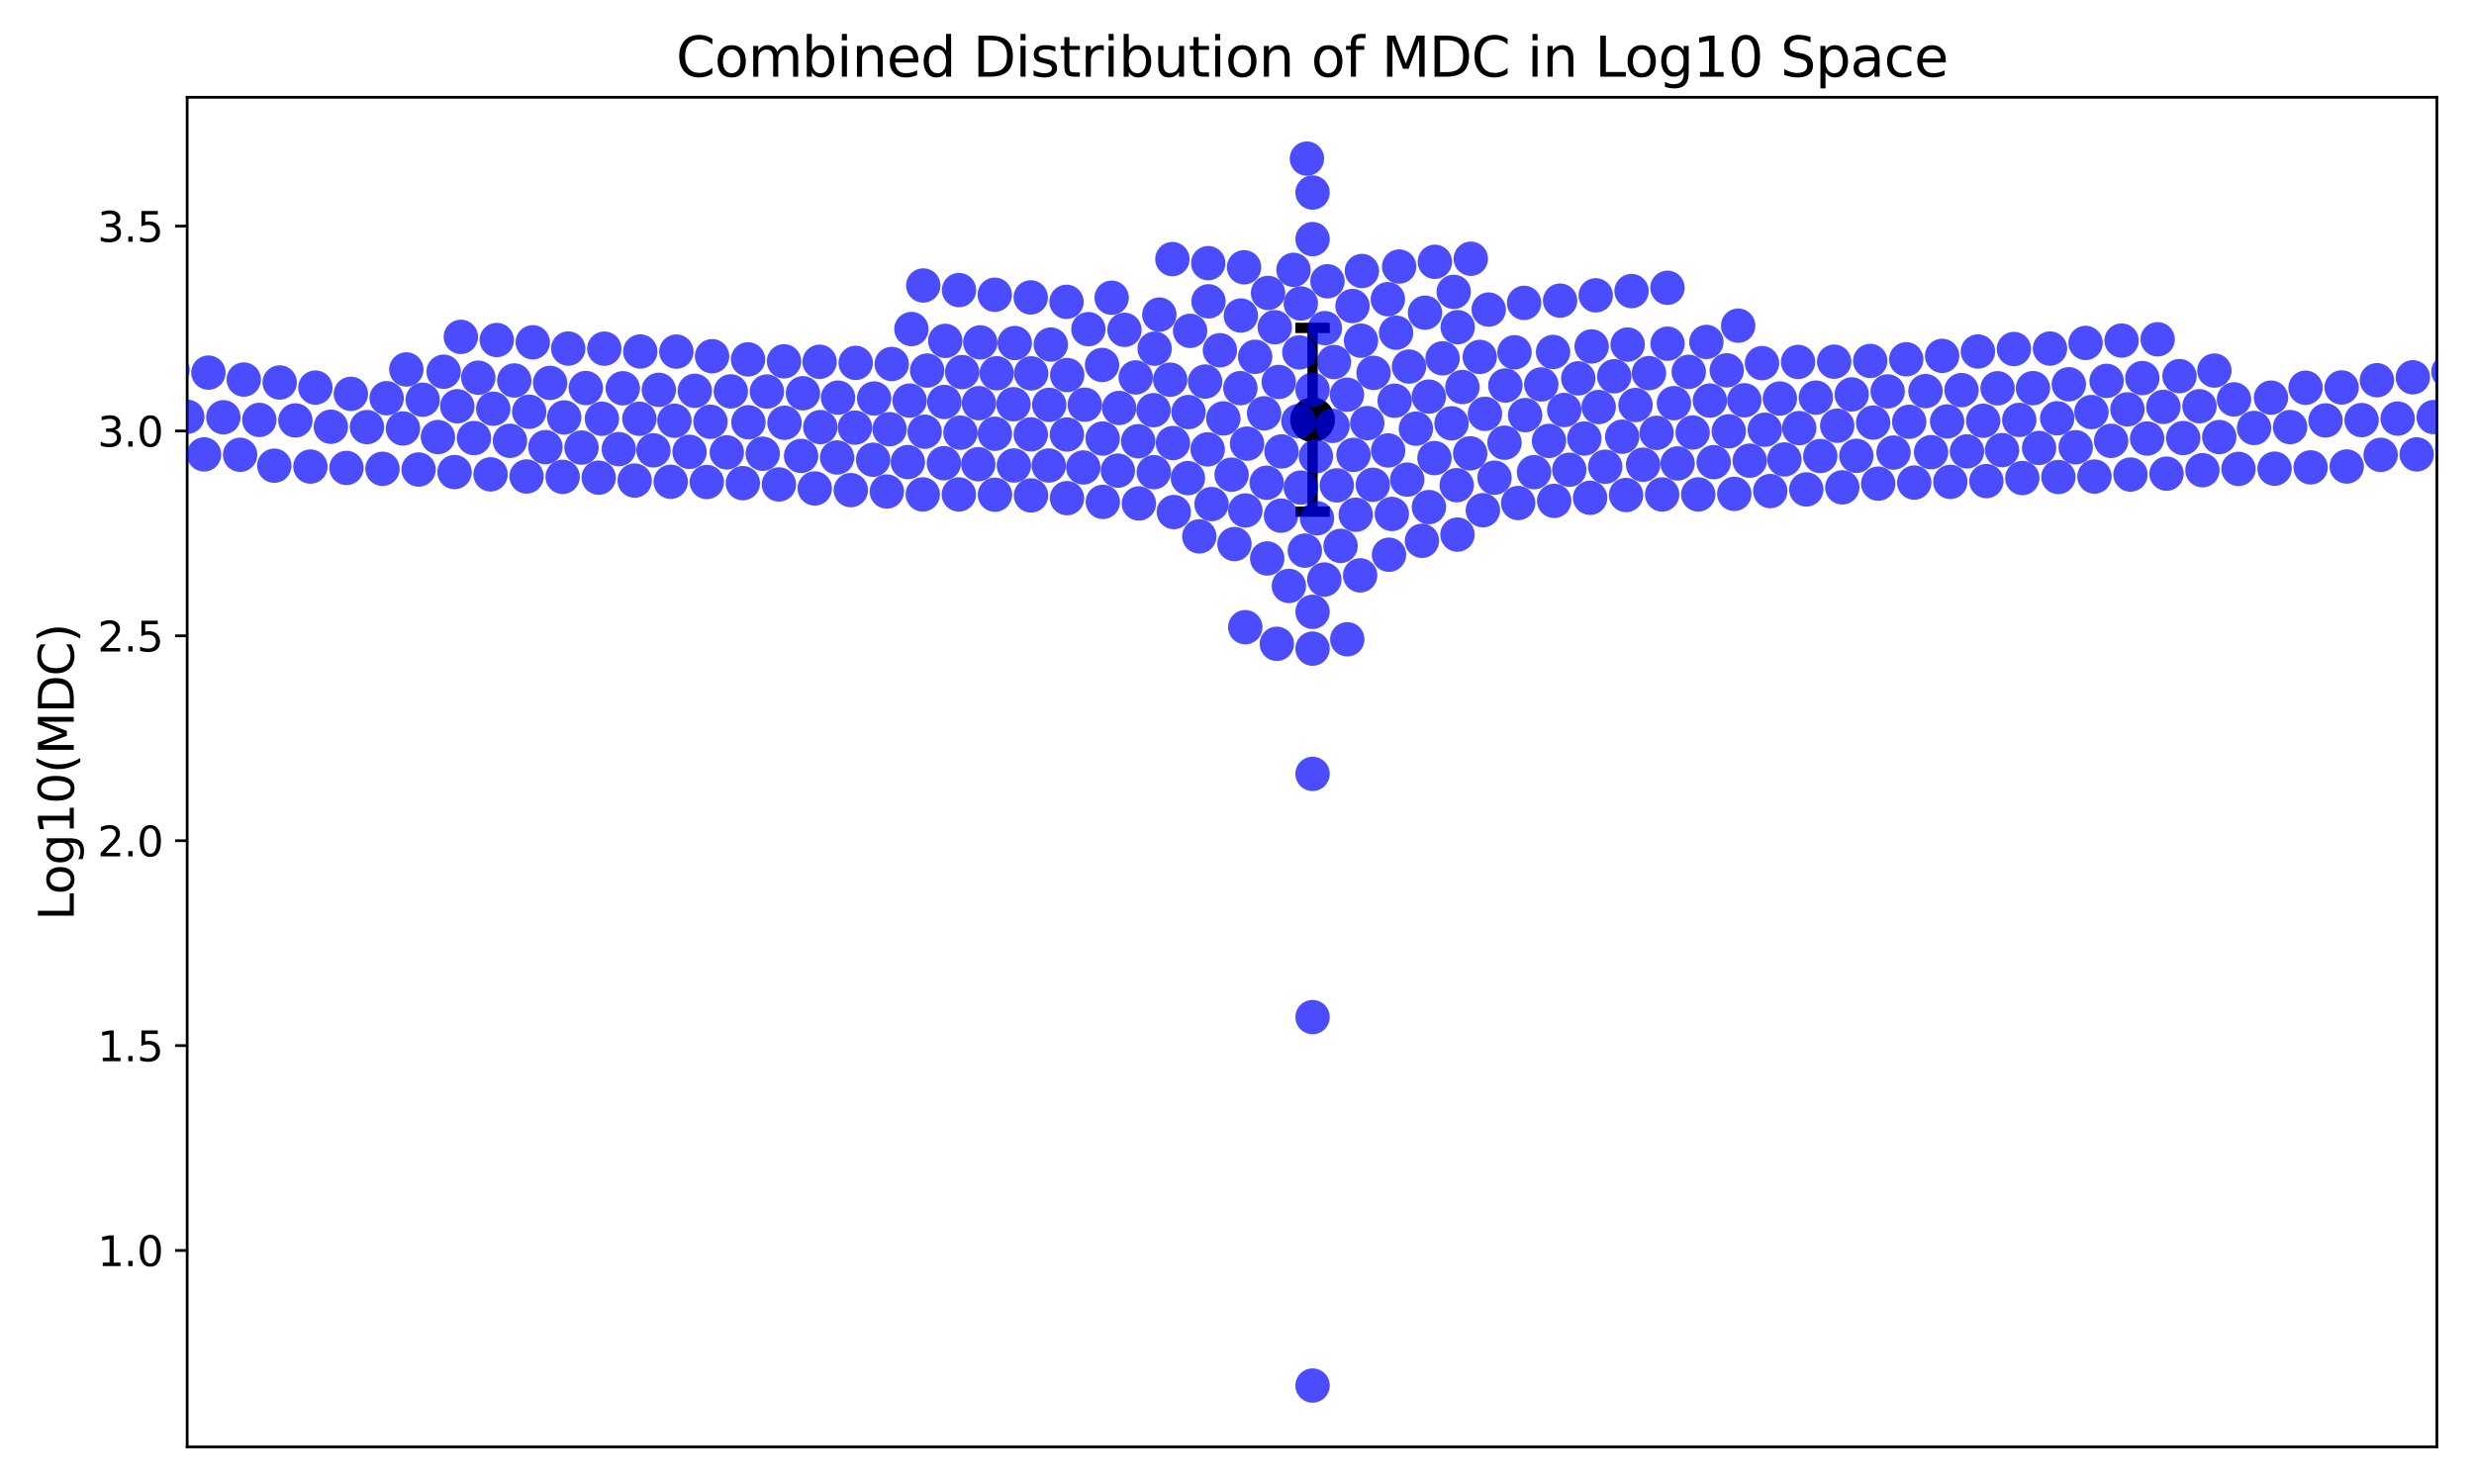<?xml version="1.0" encoding="utf-8" standalone="no"?>
<!DOCTYPE svg PUBLIC "-//W3C//DTD SVG 1.1//EN"
  "http://www.w3.org/Graphics/SVG/1.1/DTD/svg11.dtd">
<svg xmlns:xlink="http://www.w3.org/1999/xlink" width="720pt" height="432pt" viewBox="0 0 720 432" xmlns="http://www.w3.org/2000/svg" version="1.1">
 <defs>
  <style type="text/css">*{stroke-linejoin: round; stroke-linecap: butt}</style>
 </defs>
 <g id="figure_1">
  <g id="patch_1">
   <path d="M 0 432 
L 720 432 
L 720 0 
L 0 0 
z
" style="fill: #ffffff"/>
  </g>
  <g id="axes_1">
   <g id="patch_2">
    <path d="M 54.47 421.2 
L 709.2 421.2 
L 709.2 28.32 
L 54.47 28.32 
z
" style="fill: #ffffff"/>
   </g>
   <g id="matplotlib.axis_1"/>
   <g id="matplotlib.axis_2">
    <g id="ytick_1">
     <g id="line2d_1">
      <defs>
       <path id="mc03dcef860" d="M 0 0 
L -3.5 0 
" style="stroke: #000000; stroke-width: 0.8"/>
      </defs>
      <g>
       <use xlink:href="#mc03dcef860" x="54.47" y="364.01" style="stroke: #000000; stroke-width: 0.8"/>
      </g>
     </g>
     <g id="text_1">
      <!-- 1.0 -->
      <g transform="translate(28.386 368.569) scale(0.12 -0.12)">
       <defs>
        <path id="DejaVuSans-31" d="M 794 531 
L 1825 531 
L 1825 4091 
L 703 3866 
L 703 4441 
L 1819 4666 
L 2450 4666 
L 2450 531 
L 3481 531 
L 3481 0 
L 794 0 
L 794 531 
z
" transform="scale(0.016)"/>
        <path id="DejaVuSans-2e" d="M 684 794 
L 1344 794 
L 1344 0 
L 684 0 
L 684 794 
z
" transform="scale(0.016)"/>
        <path id="DejaVuSans-30" d="M 2034 4250 
Q 1547 4250 1301 3770 
Q 1056 3291 1056 2328 
Q 1056 1369 1301 889 
Q 1547 409 2034 409 
Q 2525 409 2770 889 
Q 3016 1369 3016 2328 
Q 3016 3291 2770 3770 
Q 2525 4250 2034 4250 
z
M 2034 4750 
Q 2819 4750 3233 4129 
Q 3647 3509 3647 2328 
Q 3647 1150 3233 529 
Q 2819 -91 2034 -91 
Q 1250 -91 836 529 
Q 422 1150 422 2328 
Q 422 3509 836 4129 
Q 1250 4750 2034 4750 
z
" transform="scale(0.016)"/>
       </defs>
       <use xlink:href="#DejaVuSans-31"/>
       <use xlink:href="#DejaVuSans-2e" x="63.623"/>
       <use xlink:href="#DejaVuSans-30" x="95.41"/>
      </g>
     </g>
    </g>
    <g id="ytick_2">
     <g id="line2d_2">
      <g>
       <use xlink:href="#mc03dcef860" x="54.47" y="304.371" style="stroke: #000000; stroke-width: 0.8"/>
      </g>
     </g>
     <g id="text_2">
      <!-- 1.5 -->
      <g transform="translate(28.386 308.93) scale(0.12 -0.12)">
       <defs>
        <path id="DejaVuSans-35" d="M 691 4666 
L 3169 4666 
L 3169 4134 
L 1269 4134 
L 1269 2991 
Q 1406 3038 1543 3061 
Q 1681 3084 1819 3084 
Q 2600 3084 3056 2656 
Q 3513 2228 3513 1497 
Q 3513 744 3044 326 
Q 2575 -91 1722 -91 
Q 1428 -91 1123 -41 
Q 819 9 494 109 
L 494 744 
Q 775 591 1075 516 
Q 1375 441 1709 441 
Q 2250 441 2565 725 
Q 2881 1009 2881 1497 
Q 2881 1984 2565 2268 
Q 2250 2553 1709 2553 
Q 1456 2553 1204 2497 
Q 953 2441 691 2322 
L 691 4666 
z
" transform="scale(0.016)"/>
       </defs>
       <use xlink:href="#DejaVuSans-31"/>
       <use xlink:href="#DejaVuSans-2e" x="63.623"/>
       <use xlink:href="#DejaVuSans-35" x="95.41"/>
      </g>
     </g>
    </g>
    <g id="ytick_3">
     <g id="line2d_3">
      <g>
       <use xlink:href="#mc03dcef860" x="54.47" y="244.732" style="stroke: #000000; stroke-width: 0.8"/>
      </g>
     </g>
     <g id="text_3">
      <!-- 2.0 -->
      <g transform="translate(28.386 249.291) scale(0.12 -0.12)">
       <defs>
        <path id="DejaVuSans-32" d="M 1228 531 
L 3431 531 
L 3431 0 
L 469 0 
L 469 531 
Q 828 903 1448 1529 
Q 2069 2156 2228 2338 
Q 2531 2678 2651 2914 
Q 2772 3150 2772 3378 
Q 2772 3750 2511 3984 
Q 2250 4219 1831 4219 
Q 1534 4219 1204 4116 
Q 875 4013 500 3803 
L 500 4441 
Q 881 4594 1212 4672 
Q 1544 4750 1819 4750 
Q 2544 4750 2975 4387 
Q 3406 4025 3406 3419 
Q 3406 3131 3298 2873 
Q 3191 2616 2906 2266 
Q 2828 2175 2409 1742 
Q 1991 1309 1228 531 
z
" transform="scale(0.016)"/>
       </defs>
       <use xlink:href="#DejaVuSans-32"/>
       <use xlink:href="#DejaVuSans-2e" x="63.623"/>
       <use xlink:href="#DejaVuSans-30" x="95.41"/>
      </g>
     </g>
    </g>
    <g id="ytick_4">
     <g id="line2d_4">
      <g>
       <use xlink:href="#mc03dcef860" x="54.47" y="185.094" style="stroke: #000000; stroke-width: 0.8"/>
      </g>
     </g>
     <g id="text_4">
      <!-- 2.5 -->
      <g transform="translate(28.386 189.653) scale(0.12 -0.12)">
       <use xlink:href="#DejaVuSans-32"/>
       <use xlink:href="#DejaVuSans-2e" x="63.623"/>
       <use xlink:href="#DejaVuSans-35" x="95.41"/>
      </g>
     </g>
    </g>
    <g id="ytick_5">
     <g id="line2d_5">
      <g>
       <use xlink:href="#mc03dcef860" x="54.47" y="125.455" style="stroke: #000000; stroke-width: 0.8"/>
      </g>
     </g>
     <g id="text_5">
      <!-- 3.0 -->
      <g transform="translate(28.386 130.014) scale(0.12 -0.12)">
       <defs>
        <path id="DejaVuSans-33" d="M 2597 2516 
Q 3050 2419 3304 2112 
Q 3559 1806 3559 1356 
Q 3559 666 3084 287 
Q 2609 -91 1734 -91 
Q 1441 -91 1130 -33 
Q 819 25 488 141 
L 488 750 
Q 750 597 1062 519 
Q 1375 441 1716 441 
Q 2309 441 2620 675 
Q 2931 909 2931 1356 
Q 2931 1769 2642 2001 
Q 2353 2234 1838 2234 
L 1294 2234 
L 1294 2753 
L 1863 2753 
Q 2328 2753 2575 2939 
Q 2822 3125 2822 3475 
Q 2822 3834 2567 4026 
Q 2313 4219 1838 4219 
Q 1578 4219 1281 4162 
Q 984 4106 628 3988 
L 628 4550 
Q 988 4650 1302 4700 
Q 1616 4750 1894 4750 
Q 2613 4750 3031 4423 
Q 3450 4097 3450 3541 
Q 3450 3153 3228 2886 
Q 3006 2619 2597 2516 
z
" transform="scale(0.016)"/>
       </defs>
       <use xlink:href="#DejaVuSans-33"/>
       <use xlink:href="#DejaVuSans-2e" x="63.623"/>
       <use xlink:href="#DejaVuSans-30" x="95.41"/>
      </g>
     </g>
    </g>
    <g id="ytick_6">
     <g id="line2d_6">
      <g>
       <use xlink:href="#mc03dcef860" x="54.47" y="65.816" style="stroke: #000000; stroke-width: 0.8"/>
      </g>
     </g>
     <g id="text_6">
      <!-- 3.5 -->
      <g transform="translate(28.386 70.375) scale(0.12 -0.12)">
       <use xlink:href="#DejaVuSans-33"/>
       <use xlink:href="#DejaVuSans-2e" x="63.623"/>
       <use xlink:href="#DejaVuSans-35" x="95.41"/>
      </g>
     </g>
    </g>
    <g id="text_7">
     <!-- Log10(MDC) -->
     <g transform="translate(21.475 267.952) rotate(-90) scale(0.14 -0.14)">
      <defs>
       <path id="DejaVuSans-4c" d="M 628 4666 
L 1259 4666 
L 1259 531 
L 3531 531 
L 3531 0 
L 628 0 
L 628 4666 
z
" transform="scale(0.016)"/>
       <path id="DejaVuSans-6f" d="M 1959 3097 
Q 1497 3097 1228 2736 
Q 959 2375 959 1747 
Q 959 1119 1226 758 
Q 1494 397 1959 397 
Q 2419 397 2687 759 
Q 2956 1122 2956 1747 
Q 2956 2369 2687 2733 
Q 2419 3097 1959 3097 
z
M 1959 3584 
Q 2709 3584 3137 3096 
Q 3566 2609 3566 1747 
Q 3566 888 3137 398 
Q 2709 -91 1959 -91 
Q 1206 -91 779 398 
Q 353 888 353 1747 
Q 353 2609 779 3096 
Q 1206 3584 1959 3584 
z
" transform="scale(0.016)"/>
       <path id="DejaVuSans-67" d="M 2906 1791 
Q 2906 2416 2648 2759 
Q 2391 3103 1925 3103 
Q 1463 3103 1205 2759 
Q 947 2416 947 1791 
Q 947 1169 1205 825 
Q 1463 481 1925 481 
Q 2391 481 2648 825 
Q 2906 1169 2906 1791 
z
M 3481 434 
Q 3481 -459 3084 -895 
Q 2688 -1331 1869 -1331 
Q 1566 -1331 1297 -1286 
Q 1028 -1241 775 -1147 
L 775 -588 
Q 1028 -725 1275 -790 
Q 1522 -856 1778 -856 
Q 2344 -856 2625 -561 
Q 2906 -266 2906 331 
L 2906 616 
Q 2728 306 2450 153 
Q 2172 0 1784 0 
Q 1141 0 747 490 
Q 353 981 353 1791 
Q 353 2603 747 3093 
Q 1141 3584 1784 3584 
Q 2172 3584 2450 3431 
Q 2728 3278 2906 2969 
L 2906 3500 
L 3481 3500 
L 3481 434 
z
" transform="scale(0.016)"/>
       <path id="DejaVuSans-28" d="M 1984 4856 
Q 1566 4138 1362 3434 
Q 1159 2731 1159 2009 
Q 1159 1288 1364 580 
Q 1569 -128 1984 -844 
L 1484 -844 
Q 1016 -109 783 600 
Q 550 1309 550 2009 
Q 550 2706 781 3412 
Q 1013 4119 1484 4856 
L 1984 4856 
z
" transform="scale(0.016)"/>
       <path id="DejaVuSans-4d" d="M 628 4666 
L 1569 4666 
L 2759 1491 
L 3956 4666 
L 4897 4666 
L 4897 0 
L 4281 0 
L 4281 4097 
L 3078 897 
L 2444 897 
L 1241 4097 
L 1241 0 
L 628 0 
L 628 4666 
z
" transform="scale(0.016)"/>
       <path id="DejaVuSans-44" d="M 1259 4147 
L 1259 519 
L 2022 519 
Q 2988 519 3436 956 
Q 3884 1394 3884 2338 
Q 3884 3275 3436 3711 
Q 2988 4147 2022 4147 
L 1259 4147 
z
M 628 4666 
L 1925 4666 
Q 3281 4666 3915 4102 
Q 4550 3538 4550 2338 
Q 4550 1131 3912 565 
Q 3275 0 1925 0 
L 628 0 
L 628 4666 
z
" transform="scale(0.016)"/>
       <path id="DejaVuSans-43" d="M 4122 4306 
L 4122 3641 
Q 3803 3938 3442 4084 
Q 3081 4231 2675 4231 
Q 1875 4231 1450 3742 
Q 1025 3253 1025 2328 
Q 1025 1406 1450 917 
Q 1875 428 2675 428 
Q 3081 428 3442 575 
Q 3803 722 4122 1019 
L 4122 359 
Q 3791 134 3420 21 
Q 3050 -91 2638 -91 
Q 1578 -91 968 557 
Q 359 1206 359 2328 
Q 359 3453 968 4101 
Q 1578 4750 2638 4750 
Q 3056 4750 3426 4639 
Q 3797 4528 4122 4306 
z
" transform="scale(0.016)"/>
       <path id="DejaVuSans-29" d="M 513 4856 
L 1013 4856 
Q 1481 4119 1714 3412 
Q 1947 2706 1947 2009 
Q 1947 1309 1714 600 
Q 1481 -109 1013 -844 
L 513 -844 
Q 928 -128 1133 580 
Q 1338 1288 1338 2009 
Q 1338 2731 1133 3434 
Q 928 4138 513 4856 
z
" transform="scale(0.016)"/>
      </defs>
      <use xlink:href="#DejaVuSans-4c"/>
      <use xlink:href="#DejaVuSans-6f" x="53.963"/>
      <use xlink:href="#DejaVuSans-67" x="115.145"/>
      <use xlink:href="#DejaVuSans-31" x="178.621"/>
      <use xlink:href="#DejaVuSans-30" x="242.244"/>
      <use xlink:href="#DejaVuSans-28" x="305.867"/>
      <use xlink:href="#DejaVuSans-4d" x="344.881"/>
      <use xlink:href="#DejaVuSans-44" x="431.16"/>
      <use xlink:href="#DejaVuSans-43" x="508.162"/>
      <use xlink:href="#DejaVuSans-29" x="577.986"/>
     </g>
    </g>
   </g>
   <g id="LineCollection_1">
    <path d="M 381.993 148.944 
L 381.993 95.453 
" clip-path="url(#p26bb5daef5)" style="fill: none; stroke: #000000; stroke-width: 3"/>
   </g>
   <g id="line2d_7">
    <defs>
     <path id="mc9b28487ee" d="M 5 0 
L -5 -0 
" style="stroke: #000000; stroke-width: 3"/>
    </defs>
    <g clip-path="url(#p26bb5daef5)">
     <use xlink:href="#mc9b28487ee" x="381.993" y="148.944" style="stroke: #000000; stroke-width: 3"/>
    </g>
   </g>
   <g id="line2d_8">
    <g clip-path="url(#p26bb5daef5)">
     <use xlink:href="#mc9b28487ee" x="381.993" y="95.453" style="stroke: #000000; stroke-width: 3"/>
    </g>
   </g>
   <g id="line2d_9">
    <defs>
     <path id="maa20074e06" d="M 0 6 
C 1.591 6 3.117 5.368 4.243 4.243 
C 5.368 3.117 6 1.591 6 0 
C 6 -1.591 5.368 -3.117 4.243 -4.243 
C 3.117 -5.368 1.591 -6 0 -6 
C -1.591 -6 -3.117 -5.368 -4.243 -4.243 
C -5.368 -3.117 -6 -1.591 -6 0 
C -6 1.591 -5.368 3.117 -4.243 4.243 
C -3.117 5.368 -1.591 6 0 6 
z
" style="stroke: #000000"/>
    </defs>
    <g clip-path="url(#p26bb5daef5)">
     <use xlink:href="#maa20074e06" x="381.993" y="122.198" style="stroke: #000000"/>
    </g>
   </g>
   <g id="patch_3">
    <path d="M 54.47 421.2 
L 54.47 28.32 
" style="fill: none; stroke: #000000; stroke-width: 0.8; stroke-linejoin: miter; stroke-linecap: square"/>
   </g>
   <g id="patch_4">
    <path d="M 709.2 421.2 
L 709.2 28.32 
" style="fill: none; stroke: #000000; stroke-width: 0.8; stroke-linejoin: miter; stroke-linecap: square"/>
   </g>
   <g id="patch_5">
    <path d="M 54.47 421.2 
L 709.2 421.2 
" style="fill: none; stroke: #000000; stroke-width: 0.8; stroke-linejoin: miter; stroke-linecap: square"/>
   </g>
   <g id="patch_6">
    <path d="M 54.47 28.32 
L 709.2 28.32 
" style="fill: none; stroke: #000000; stroke-width: 0.8; stroke-linejoin: miter; stroke-linecap: square"/>
   </g>
   <g id="PathCollection_1">
    <defs>
     <path id="m946f2d036d" d="M 0 5 
C 1.326 5 2.598 4.473 3.536 3.536 
C 4.473 2.598 5 1.326 5 0 
C 5 -1.326 4.473 -2.598 3.536 -3.536 
C 2.598 -4.473 1.326 -5 0 -5 
C -1.326 -5 -2.598 -4.473 -3.536 -3.536 
C -4.473 -2.598 -5 -1.326 -5 0 
C -5 1.326 -4.473 2.598 -3.536 3.536 
C -2.598 4.473 -1.326 5 0 5 
z
"/>
    </defs>
    <g clip-path="url(#p26bb5daef5)">
     <use xlink:href="#m946f2d036d" x="629.607" y="118.441" style="fill: #0000ff; fill-opacity: 0.7"/>
     <use xlink:href="#m946f2d036d" x="428.045" y="75.324" style="fill: #0000ff; fill-opacity: 0.7"/>
     <use xlink:href="#m946f2d036d" x="617.437" y="99.139" style="fill: #0000ff; fill-opacity: 0.7"/>
     <use xlink:href="#m946f2d036d" x="362.426" y="148.595" style="fill: #0000ff; fill-opacity: 0.7"/>
     <use xlink:href="#m946f2d036d" x="346.353" y="96.318" style="fill: #0000ff; fill-opacity: 0.7"/>
     <use xlink:href="#m946f2d036d" x="355.025" y="101.957" style="fill: #0000ff; fill-opacity: 0.7"/>
     <use xlink:href="#m946f2d036d" x="381.993" y="56.055" style="fill: #0000ff; fill-opacity: 0.7"/>
     <use xlink:href="#m946f2d036d" x="718.767" y="121.277" style="fill: #0000ff; fill-opacity: 0.7"/>
     <use xlink:href="#m946f2d036d" x="350.71" y="111.073" style="fill: #0000ff; fill-opacity: 0.7"/>
     <use xlink:href="#m946f2d036d" x="423.071" y="84.966" style="fill: #0000ff; fill-opacity: 0.7"/>
     <use xlink:href="#m946f2d036d" x="165.372" y="101.465" style="fill: #0000ff; fill-opacity: 0.7"/>
     <use xlink:href="#m946f2d036d" x="545.131" y="123.026" style="fill: #0000ff; fill-opacity: 0.7"/>
     <use xlink:href="#m946f2d036d" x="385.582" y="95.527" style="fill: #0000ff; fill-opacity: 0.7"/>
     <use xlink:href="#m946f2d036d" x="483.728" y="143.942" style="fill: #0000ff; fill-opacity: 0.7"/>
     <use xlink:href="#m946f2d036d" x="90.332" y="135.823" style="fill: #0000ff; fill-opacity: 0.7"/>
     <use xlink:href="#m946f2d036d" x="233.674" y="114.479" style="fill: #0000ff; fill-opacity: 0.7"/>
     <use xlink:href="#m946f2d036d" x="538.902" y="114.816" style="fill: #0000ff; fill-opacity: 0.7"/>
     <use xlink:href="#m946f2d036d" x="417.468" y="133.358" style="fill: #0000ff; fill-opacity: 0.7"/>
     <use xlink:href="#m946f2d036d" x="330.514" y="109.871" style="fill: #0000ff; fill-opacity: 0.7"/>
     <use xlink:href="#m946f2d036d" x="184.705" y="139.897" style="fill: #0000ff; fill-opacity: 0.7"/>
     <use xlink:href="#m946f2d036d" x="423.936" y="141.236" style="fill: #0000ff; fill-opacity: 0.7"/>
     <use xlink:href="#m946f2d036d" x="382.96" y="132.847" style="fill: #0000ff; fill-opacity: 0.7"/>
     <use xlink:href="#m946f2d036d" x="379.743" y="160.289" style="fill: #0000ff; fill-opacity: 0.7"/>
     <use xlink:href="#m946f2d036d" x="504.727" y="143.767" style="fill: #0000ff; fill-opacity: 0.7"/>
     <use xlink:href="#m946f2d036d" x="523.621" y="124.633" style="fill: #0000ff; fill-opacity: 0.7"/>
     <use xlink:href="#m946f2d036d" x="599.044" y="138.858" style="fill: #0000ff; fill-opacity: 0.7"/>
     <use xlink:href="#m946f2d036d" x="387.802" y="123.974" style="fill: #0000ff; fill-opacity: 0.7"/>
     <use xlink:href="#m946f2d036d" x="367.882" y="120.33" style="fill: #0000ff; fill-opacity: 0.7"/>
     <use xlink:href="#m946f2d036d" x="315.261" y="136.085" style="fill: #0000ff; fill-opacity: 0.7"/>
     <use xlink:href="#m946f2d036d" x="305.216" y="135.516" style="fill: #0000ff; fill-opacity: 0.7"/>
     <use xlink:href="#m946f2d036d" x="431.56" y="148.529" style="fill: #0000ff; fill-opacity: 0.7"/>
     <use xlink:href="#m946f2d036d" x="320.957" y="146.104" style="fill: #0000ff; fill-opacity: 0.7"/>
     <use xlink:href="#m946f2d036d" x="650.153" y="116.27" style="fill: #0000ff; fill-opacity: 0.7"/>
     <use xlink:href="#m946f2d036d" x="341.613" y="149.06" style="fill: #0000ff; fill-opacity: 0.7"/>
     <use xlink:href="#m946f2d036d" x="644.444" y="107.877" style="fill: #0000ff; fill-opacity: 0.7"/>
     <use xlink:href="#m946f2d036d" x="682.949" y="135.799" style="fill: #0000ff; fill-opacity: 0.7"/>
     <use xlink:href="#m946f2d036d" x="289.504" y="85.803" style="fill: #0000ff; fill-opacity: 0.7"/>
     <use xlink:href="#m946f2d036d" x="310.52" y="145.008" style="fill: #0000ff; fill-opacity: 0.7"/>
     <use xlink:href="#m946f2d036d" x="205.698" y="140.32" style="fill: #0000ff; fill-opacity: 0.7"/>
     <use xlink:href="#m946f2d036d" x="492.619" y="125.907" style="fill: #0000ff; fill-opacity: 0.7"/>
     <use xlink:href="#m946f2d036d" x="386.328" y="81.883" style="fill: #0000ff; fill-opacity: 0.7"/>
     <use xlink:href="#m946f2d036d" x="640.106" y="118.26" style="fill: #0000ff; fill-opacity: 0.7"/>
     <use xlink:href="#m946f2d036d" x="393.613" y="89.085" style="fill: #0000ff; fill-opacity: 0.7"/>
     <use xlink:href="#m946f2d036d" x="414.714" y="91.02" style="fill: #0000ff; fill-opacity: 0.7"/>
     <use xlink:href="#m946f2d036d" x="54.503" y="121.325" style="fill: #0000ff; fill-opacity: 0.7"/>
     <use xlink:href="#m946f2d036d" x="299.973" y="86.579" style="fill: #0000ff; fill-opacity: 0.7"/>
     <use xlink:href="#m946f2d036d" x="378.571" y="141.932" style="fill: #0000ff; fill-opacity: 0.7"/>
     <use xlink:href="#m946f2d036d" x="139.198" y="109.947" style="fill: #0000ff; fill-opacity: 0.7"/>
     <use xlink:href="#m946f2d036d" x="127.45" y="127.229" style="fill: #0000ff; fill-opacity: 0.7"/>
     <use xlink:href="#m946f2d036d" x="407.188" y="77.597" style="fill: #0000ff; fill-opacity: 0.7"/>
     <use xlink:href="#m946f2d036d" x="392.009" y="114.9" style="fill: #0000ff; fill-opacity: 0.7"/>
     <use xlink:href="#m946f2d036d" x="50.185" y="107.73" style="fill: #0000ff; fill-opacity: 0.7"/>
     <use xlink:href="#m946f2d036d" x="630.521" y="137.885" style="fill: #0000ff; fill-opacity: 0.7"/>
     <use xlink:href="#m946f2d036d" x="645.865" y="127.229" style="fill: #0000ff; fill-opacity: 0.7"/>
     <use xlink:href="#m946f2d036d" x="422.432" y="123.224" style="fill: #0000ff; fill-opacity: 0.7"/>
     <use xlink:href="#m946f2d036d" x="437.851" y="128.876" style="fill: #0000ff; fill-opacity: 0.7"/>
     <use xlink:href="#m946f2d036d" x="498.724" y="134.543" style="fill: #0000ff; fill-opacity: 0.7"/>
     <use xlink:href="#m946f2d036d" x="403.903" y="87.096" style="fill: #0000ff; fill-opacity: 0.7"/>
     <use xlink:href="#m946f2d036d" x="381.993" y="69.609" style="fill: #0000ff; fill-opacity: 0.7"/>
     <use xlink:href="#m946f2d036d" x="275.103" y="99.232" style="fill: #0000ff; fill-opacity: 0.7"/>
     <use xlink:href="#m946f2d036d" x="634.287" y="109.489" style="fill: #0000ff; fill-opacity: 0.7"/>
     <use xlink:href="#m946f2d036d" x="75.471" y="122.241" style="fill: #0000ff; fill-opacity: 0.7"/>
     <use xlink:href="#m946f2d036d" x="465.266" y="118.486" style="fill: #0000ff; fill-opacity: 0.7"/>
     <use xlink:href="#m946f2d036d" x="459.321" y="110.14" style="fill: #0000ff; fill-opacity: 0.7"/>
     <use xlink:href="#m946f2d036d" x="593.429" y="130.408" style="fill: #0000ff; fill-opacity: 0.7"/>
     <use xlink:href="#m946f2d036d" x="300.094" y="108.695" style="fill: #0000ff; fill-opacity: 0.7"/>
     <use xlink:href="#m946f2d036d" x="624.871" y="127.658" style="fill: #0000ff; fill-opacity: 0.7"/>
     <use xlink:href="#m946f2d036d" x="771.05" y="117.677" style="fill: #0000ff; fill-opacity: 0.7"/>
     <use xlink:href="#m946f2d036d" x="196.273" y="122.485" style="fill: #0000ff; fill-opacity: 0.7"/>
     <use xlink:href="#m946f2d036d" x="186.337" y="102.32" style="fill: #0000ff; fill-opacity: 0.7"/>
     <use xlink:href="#m946f2d036d" x="202.209" y="113.772" style="fill: #0000ff; fill-opacity: 0.7"/>
     <use xlink:href="#m946f2d036d" x="133.08" y="118.26" style="fill: #0000ff; fill-opacity: 0.7"/>
     <use xlink:href="#m946f2d036d" x="325.32" y="137.009" style="fill: #0000ff; fill-opacity: 0.7"/>
     <use xlink:href="#m946f2d036d" x="534.674" y="123.924" style="fill: #0000ff; fill-opacity: 0.7"/>
     <use xlink:href="#m946f2d036d" x="475.979" y="117.901" style="fill: #0000ff; fill-opacity: 0.7"/>
     <use xlink:href="#m946f2d036d" x="406.301" y="96.852" style="fill: #0000ff; fill-opacity: 0.7"/>
     <use xlink:href="#m946f2d036d" x="473.229" y="144.1" style="fill: #0000ff; fill-opacity: 0.7"/>
     <use xlink:href="#m946f2d036d" x="195.198" y="140.25" style="fill: #0000ff; fill-opacity: 0.7"/>
     <use xlink:href="#m946f2d036d" x="608.668" y="119.956" style="fill: #0000ff; fill-opacity: 0.7"/>
     <use xlink:href="#m946f2d036d" x="351.709" y="87.717" style="fill: #0000ff; fill-opacity: 0.7"/>
     <use xlink:href="#m946f2d036d" x="452.306" y="145.804" style="fill: #0000ff; fill-opacity: 0.7"/>
     <use xlink:href="#m946f2d036d" x="620.025" y="138.143" style="fill: #0000ff; fill-opacity: 0.7"/>
     <use xlink:href="#m946f2d036d" x="372.145" y="111.191" style="fill: #0000ff; fill-opacity: 0.7"/>
     <use xlink:href="#m946f2d036d" x="375.098" y="170.564" style="fill: #0000ff; fill-opacity: 0.7"/>
     <use xlink:href="#m946f2d036d" x="175.872" y="101.498" style="fill: #0000ff; fill-opacity: 0.7"/>
     <use xlink:href="#m946f2d036d" x="243.897" y="115.752" style="fill: #0000ff; fill-opacity: 0.7"/>
     <use xlink:href="#m946f2d036d" x="604.078" y="130.193" style="fill: #0000ff; fill-opacity: 0.7"/>
     <use xlink:href="#m946f2d036d" x="106.79" y="124.328" style="fill: #0000ff; fill-opacity: 0.7"/>
     <use xlink:href="#m946f2d036d" x="238.727" y="124.328" style="fill: #0000ff; fill-opacity: 0.7"/>
     <use xlink:href="#m946f2d036d" x="623.473" y="110.063" style="fill: #0000ff; fill-opacity: 0.7"/>
     <use xlink:href="#m946f2d036d" x="381.993" y="225.281" style="fill: #0000ff; fill-opacity: 0.7"/>
     <use xlink:href="#m946f2d036d" x="415.848" y="147.613" style="fill: #0000ff; fill-opacity: 0.7"/>
     <use xlink:href="#m946f2d036d" x="-1" y="118.505" style="fill: #0000ff; fill-opacity: 0.7"/>
     <use xlink:href="#m946f2d036d" x="-1" y="119.254" style="fill: #0000ff; fill-opacity: 0.7"/>
     <use xlink:href="#m946f2d036d" x="237.113" y="142.191" style="fill: #0000ff; fill-opacity: 0.7"/>
     <use xlink:href="#m946f2d036d" x="687.288" y="122.29" style="fill: #0000ff; fill-opacity: 0.7"/>
     <use xlink:href="#m946f2d036d" x="340.551" y="110.527" style="fill: #0000ff; fill-opacity: 0.7"/>
     <use xlink:href="#m946f2d036d" x="533.784" y="105.287" style="fill: #0000ff; fill-opacity: 0.7"/>
     <use xlink:href="#m946f2d036d" x="118.257" y="107.546" style="fill: #0000ff; fill-opacity: 0.7"/>
     <use xlink:href="#m946f2d036d" x="100.824" y="136.221" style="fill: #0000ff; fill-opacity: 0.7"/>
     <use xlink:href="#m946f2d036d" x="163.746" y="138.816" style="fill: #0000ff; fill-opacity: 0.7"/>
     <use xlink:href="#m946f2d036d" x="395.837" y="167.487" style="fill: #0000ff; fill-opacity: 0.7"/>
     <use xlink:href="#m946f2d036d" x="356.021" y="121.805" style="fill: #0000ff; fill-opacity: 0.7"/>
     <use xlink:href="#m946f2d036d" x="485.302" y="100.05" style="fill: #0000ff; fill-opacity: 0.7"/>
     <use xlink:href="#m946f2d036d" x="274.82" y="117.013" style="fill: #0000ff; fill-opacity: 0.7"/>
     <use xlink:href="#m946f2d036d" x="488.231" y="134.908" style="fill: #0000ff; fill-opacity: 0.7"/>
     <use xlink:href="#m946f2d036d" x="451.984" y="102.453" style="fill: #0000ff; fill-opacity: 0.7"/>
     <use xlink:href="#m946f2d036d" x="578.089" y="140.04" style="fill: #0000ff; fill-opacity: 0.7"/>
     <use xlink:href="#m946f2d036d" x="129.104" y="108.21" style="fill: #0000ff; fill-opacity: 0.7"/>
     <use xlink:href="#m946f2d036d" x="331.232" y="128.445" style="fill: #0000ff; fill-opacity: 0.7"/>
     <use xlink:href="#m946f2d036d" x="81.401" y="111.349" style="fill: #0000ff; fill-opacity: 0.7"/>
     <use xlink:href="#m946f2d036d" x="415.825" y="115.452" style="fill: #0000ff; fill-opacity: 0.7"/>
     <use xlink:href="#m946f2d036d" x="392.095" y="186.097" style="fill: #0000ff; fill-opacity: 0.7"/>
     <use xlink:href="#m946f2d036d" x="377.879" y="122.583" style="fill: #0000ff; fill-opacity: 0.7"/>
     <use xlink:href="#m946f2d036d" x="702.201" y="109.832" style="fill: #0000ff; fill-opacity: 0.7"/>
     <use xlink:href="#m946f2d036d" x="70.94" y="110.488" style="fill: #0000ff; fill-opacity: 0.7"/>
     <use xlink:href="#m946f2d036d" x="393.902" y="132.42" style="fill: #0000ff; fill-opacity: 0.7"/>
     <use xlink:href="#m946f2d036d" x="681.474" y="112.789" style="fill: #0000ff; fill-opacity: 0.7"/>
     <use xlink:href="#m946f2d036d" x="315.703" y="117.811" style="fill: #0000ff; fill-opacity: 0.7"/>
     <use xlink:href="#m946f2d036d" x="264.725" y="116.618" style="fill: #0000ff; fill-opacity: 0.7"/>
     <use xlink:href="#m946f2d036d" x="351.462" y="130.813" style="fill: #0000ff; fill-opacity: 0.7"/>
     <use xlink:href="#m946f2d036d" x="403.99" y="131.13" style="fill: #0000ff; fill-opacity: 0.7"/>
     <use xlink:href="#m946f2d036d" x="409.541" y="139.619" style="fill: #0000ff; fill-opacity: 0.7"/>
     <use xlink:href="#m946f2d036d" x="792.043" y="117.233" style="fill: #0000ff; fill-opacity: 0.7"/>
     <use xlink:href="#m946f2d036d" x="85.97" y="122.388" style="fill: #0000ff; fill-opacity: 0.7"/>
     <use xlink:href="#m946f2d036d" x="417.587" y="76.218" style="fill: #0000ff; fill-opacity: 0.7"/>
     <use xlink:href="#m946f2d036d" x="279.101" y="84.447" style="fill: #0000ff; fill-opacity: 0.7"/>
     <use xlink:href="#m946f2d036d" x="577.165" y="122.485" style="fill: #0000ff; fill-opacity: 0.7"/>
     <use xlink:href="#m946f2d036d" x="144.571" y="98.983" style="fill: #0000ff; fill-opacity: 0.7"/>
     <use xlink:href="#m946f2d036d" x="196.837" y="102.353" style="fill: #0000ff; fill-opacity: 0.7"/>
     <use xlink:href="#m946f2d036d" x="708.268" y="121.42" style="fill: #0000ff; fill-opacity: 0.7"/>
     <use xlink:href="#m946f2d036d" x="399.529" y="141.113" style="fill: #0000ff; fill-opacity: 0.7"/>
     <use xlink:href="#m946f2d036d" x="361.121" y="91.853" style="fill: #0000ff; fill-opacity: 0.7"/>
     <use xlink:href="#m946f2d036d" x="335.709" y="119.4" style="fill: #0000ff; fill-opacity: 0.7"/>
     <use xlink:href="#m946f2d036d" x="482.12" y="126.012" style="fill: #0000ff; fill-opacity: 0.7"/>
     <use xlink:href="#m946f2d036d" x="598.696" y="121.757" style="fill: #0000ff; fill-opacity: 0.7"/>
     <use xlink:href="#m946f2d036d" x="217.696" y="104.624" style="fill: #0000ff; fill-opacity: 0.7"/>
     <use xlink:href="#m946f2d036d" x="233.134" y="132.721" style="fill: #0000ff; fill-opacity: 0.7"/>
     <use xlink:href="#m946f2d036d" x="627.929" y="98.766" style="fill: #0000ff; fill-opacity: 0.7"/>
     <use xlink:href="#m946f2d036d" x="60.656" y="108.471" style="fill: #0000ff; fill-opacity: 0.7"/>
     <use xlink:href="#m946f2d036d" x="370.99" y="95.266" style="fill: #0000ff; fill-opacity: 0.7"/>
     <use xlink:href="#m946f2d036d" x="485.276" y="83.771" style="fill: #0000ff; fill-opacity: 0.7"/>
     <use xlink:href="#m946f2d036d" x="123.014" y="116.357" style="fill: #0000ff; fill-opacity: 0.7"/>
     <use xlink:href="#m946f2d036d" x="549.361" y="113.937" style="fill: #0000ff; fill-opacity: 0.7"/>
     <use xlink:href="#m946f2d036d" x="413.831" y="157.427" style="fill: #0000ff; fill-opacity: 0.7"/>
     <use xlink:href="#m946f2d036d" x="341.352" y="128.975" style="fill: #0000ff; fill-opacity: 0.7"/>
     <use xlink:href="#m946f2d036d" x="454.032" y="87.517" style="fill: #0000ff; fill-opacity: 0.7"/>
     <use xlink:href="#m946f2d036d" x="305.807" y="100.305" style="fill: #0000ff; fill-opacity: 0.7"/>
     <use xlink:href="#m946f2d036d" x="640.968" y="136.878" style="fill: #0000ff; fill-opacity: 0.7"/>
     <use xlink:href="#m946f2d036d" x="703.328" y="132.28" style="fill: #0000ff; fill-opacity: 0.7"/>
     <use xlink:href="#m946f2d036d" x="425.597" y="112.667" style="fill: #0000ff; fill-opacity: 0.7"/>
     <use xlink:href="#m946f2d036d" x="345.887" y="119.956" style="fill: #0000ff; fill-opacity: 0.7"/>
     <use xlink:href="#m946f2d036d" x="323.517" y="86.677" style="fill: #0000ff; fill-opacity: 0.7"/>
     <use xlink:href="#m946f2d036d" x="729.266" y="121.181" style="fill: #0000ff; fill-opacity: 0.7"/>
     <use xlink:href="#m946f2d036d" x="412.061" y="124.786" style="fill: #0000ff; fill-opacity: 0.7"/>
     <use xlink:href="#m946f2d036d" x="212.687" y="113.937" style="fill: #0000ff; fill-opacity: 0.7"/>
     <use xlink:href="#m946f2d036d" x="268.696" y="83.103" style="fill: #0000ff; fill-opacity: 0.7"/>
     <use xlink:href="#m946f2d036d" x="443.554" y="88.169" style="fill: #0000ff; fill-opacity: 0.7"/>
     <use xlink:href="#m946f2d036d" x="368.633" y="140.53" style="fill: #0000ff; fill-opacity: 0.7"/>
     <use xlink:href="#m946f2d036d" x="362.41" y="182.575" style="fill: #0000ff; fill-opacity: 0.7"/>
     <use xlink:href="#m946f2d036d" x="566.667" y="122.681" style="fill: #0000ff; fill-opacity: 0.7"/>
     <use xlink:href="#m946f2d036d" x="290.061" y="108.658" style="fill: #0000ff; fill-opacity: 0.7"/>
     <use xlink:href="#m946f2d036d" x="381.993" y="178.107" style="fill: #0000ff; fill-opacity: 0.7"/>
     <use xlink:href="#m946f2d036d" x="223.187" y="113.979" style="fill: #0000ff; fill-opacity: 0.7"/>
     <use xlink:href="#m946f2d036d" x="226.685" y="141.021" style="fill: #0000ff; fill-opacity: 0.7"/>
     <use xlink:href="#m946f2d036d" x="211.523" y="131.696" style="fill: #0000ff; fill-opacity: 0.7"/>
     <use xlink:href="#m946f2d036d" x="561.997" y="131.638" style="fill: #0000ff; fill-opacity: 0.7"/>
     <use xlink:href="#m946f2d036d" x="602.079" y="111.864" style="fill: #0000ff; fill-opacity: 0.7"/>
     <use xlink:href="#m946f2d036d" x="33.524" y="120.659" style="fill: #0000ff; fill-opacity: 0.7"/>
     <use xlink:href="#m946f2d036d" x="111.321" y="136.472" style="fill: #0000ff; fill-opacity: 0.7"/>
     <use xlink:href="#m946f2d036d" x="279.055" y="143.935" style="fill: #0000ff; fill-opacity: 0.7"/>
     <use xlink:href="#m946f2d036d" x="79.836" y="135.567" style="fill: #0000ff; fill-opacity: 0.7"/>
     <use xlink:href="#m946f2d036d" x="405.056" y="149.616" style="fill: #0000ff; fill-opacity: 0.7"/>
     <use xlink:href="#m946f2d036d" x="397.904" y="123.175" style="fill: #0000ff; fill-opacity: 0.7"/>
     <use xlink:href="#m946f2d036d" x="660.92" y="115.752" style="fill: #0000ff; fill-opacity: 0.7"/>
     <use xlink:href="#m946f2d036d" x="154.011" y="119.863" style="fill: #0000ff; fill-opacity: 0.7"/>
     <use xlink:href="#m946f2d036d" x="473.691" y="100.305" style="fill: #0000ff; fill-opacity: 0.7"/>
     <use xlink:href="#m946f2d036d" x="712.555" y="108.173" style="fill: #0000ff; fill-opacity: 0.7"/>
     <use xlink:href="#m946f2d036d" x="565.217" y="103.595" style="fill: #0000ff; fill-opacity: 0.7"/>
     <use xlink:href="#m946f2d036d" x="264.202" y="134.519" style="fill: #0000ff; fill-opacity: 0.7"/>
     <use xlink:href="#m946f2d036d" x="424.234" y="95.237" style="fill: #0000ff; fill-opacity: 0.7"/>
     <use xlink:href="#m946f2d036d" x="365.279" y="103.867" style="fill: #0000ff; fill-opacity: 0.7"/>
     <use xlink:href="#m946f2d036d" x="228.31" y="123.076" style="fill: #0000ff; fill-opacity: 0.7"/>
     <use xlink:href="#m946f2d036d" x="91.785" y="112.829" style="fill: #0000ff; fill-opacity: 0.7"/>
     <use xlink:href="#m946f2d036d" x="337.4" y="91.583" style="fill: #0000ff; fill-opacity: 0.7"/>
     <use xlink:href="#m946f2d036d" x="781.543" y="117.322" style="fill: #0000ff; fill-opacity: 0.7"/>
     <use xlink:href="#m946f2d036d" x="479.891" y="108.621" style="fill: #0000ff; fill-opacity: 0.7"/>
     <use xlink:href="#m946f2d036d" x="134.116" y="98.059" style="fill: #0000ff; fill-opacity: 0.7"/>
     <use xlink:href="#m946f2d036d" x="200.667" y="131.543" style="fill: #0000ff; fill-opacity: 0.7"/>
     <use xlink:href="#m946f2d036d" x="362.921" y="129.143" style="fill: #0000ff; fill-opacity: 0.7"/>
     <use xlink:href="#m946f2d036d" x="44.003" y="121.277" style="fill: #0000ff; fill-opacity: 0.7"/>
     <use xlink:href="#m946f2d036d" x="49.049" y="130.49" style="fill: #0000ff; fill-opacity: 0.7"/>
     <use xlink:href="#m946f2d036d" x="557.094" y="140.481" style="fill: #0000ff; fill-opacity: 0.7"/>
     <use xlink:href="#m946f2d036d" x="507.65" y="116.531" style="fill: #0000ff; fill-opacity: 0.7"/>
     <use xlink:href="#m946f2d036d" x="378.569" y="88.346" style="fill: #0000ff; fill-opacity: 0.7"/>
     <use xlink:href="#m946f2d036d" x="228.18" y="105.182" style="fill: #0000ff; fill-opacity: 0.7"/>
     <use xlink:href="#m946f2d036d" x="463.207" y="100.85" style="fill: #0000ff; fill-opacity: 0.7"/>
     <use xlink:href="#m946f2d036d" x="635.37" y="127.516" style="fill: #0000ff; fill-opacity: 0.7"/>
     <use xlink:href="#m946f2d036d" x="487.157" y="117.366" style="fill: #0000ff; fill-opacity: 0.7"/>
     <use xlink:href="#m946f2d036d" x="474.824" y="84.73" style="fill: #0000ff; fill-opacity: 0.7"/>
     <use xlink:href="#m946f2d036d" x="316.752" y="95.819" style="fill: #0000ff; fill-opacity: 0.7"/>
     <use xlink:href="#m946f2d036d" x="268.555" y="143.921" style="fill: #0000ff; fill-opacity: 0.7"/>
     <use xlink:href="#m946f2d036d" x="254.1" y="133.833" style="fill: #0000ff; fill-opacity: 0.7"/>
     <use xlink:href="#m946f2d036d" x="258.902" y="124.939" style="fill: #0000ff; fill-opacity: 0.7"/>
     <use xlink:href="#m946f2d036d" x="472.1" y="127.129" style="fill: #0000ff; fill-opacity: 0.7"/>
     <use xlink:href="#m946f2d036d" x="591.646" y="112.992" style="fill: #0000ff; fill-opacity: 0.7"/>
     <use xlink:href="#m946f2d036d" x="248.811" y="124.48" style="fill: #0000ff; fill-opacity: 0.7"/>
     <use xlink:href="#m946f2d036d" x="380.35" y="46.178" style="fill: #0000ff; fill-opacity: 0.7"/>
     <use xlink:href="#m946f2d036d" x="320.729" y="106.243" style="fill: #0000ff; fill-opacity: 0.7"/>
     <use xlink:href="#m946f2d036d" x="404.233" y="161.482" style="fill: #0000ff; fill-opacity: 0.7"/>
     <use xlink:href="#m946f2d036d" x="478.18" y="135.281" style="fill: #0000ff; fill-opacity: 0.7"/>
     <use xlink:href="#m946f2d036d" x="341.2" y="75.423" style="fill: #0000ff; fill-opacity: 0.7"/>
     <use xlink:href="#m946f2d036d" x="396.346" y="78.888" style="fill: #0000ff; fill-opacity: 0.7"/>
     <use xlink:href="#m946f2d036d" x="216.192" y="140.652" style="fill: #0000ff; fill-opacity: 0.7"/>
     <use xlink:href="#m946f2d036d" x="613.071" y="110.877" style="fill: #0000ff; fill-opacity: 0.7"/>
     <use xlink:href="#m946f2d036d" x="121.818" y="136.684" style="fill: #0000ff; fill-opacity: 0.7"/>
     <use xlink:href="#m946f2d036d" x="191.739" y="113.483" style="fill: #0000ff; fill-opacity: 0.7"/>
     <use xlink:href="#m946f2d036d" x="360.982" y="112.992" style="fill: #0000ff; fill-opacity: 0.7"/>
     <use xlink:href="#m946f2d036d" x="274.697" y="134.837" style="fill: #0000ff; fill-opacity: 0.7"/>
     <use xlink:href="#m946f2d036d" x="153.246" y="138.707" style="fill: #0000ff; fill-opacity: 0.7"/>
     <use xlink:href="#m946f2d036d" x="143.552" y="118.987" style="fill: #0000ff; fill-opacity: 0.7"/>
     <use xlink:href="#m946f2d036d" x="540.253" y="132.695" style="fill: #0000ff; fill-opacity: 0.7"/>
     <use xlink:href="#m946f2d036d" x="376.446" y="78.552" style="fill: #0000ff; fill-opacity: 0.7"/>
     <use xlink:href="#m946f2d036d" x="358.427" y="138.181" style="fill: #0000ff; fill-opacity: 0.7"/>
     <use xlink:href="#m946f2d036d" x="432.163" y="120.471" style="fill: #0000ff; fill-opacity: 0.7"/>
     <use xlink:href="#m946f2d036d" x="280.014" y="108.322" style="fill: #0000ff; fill-opacity: 0.7"/>
     <use xlink:href="#m946f2d036d" x="544.282" y="105.077" style="fill: #0000ff; fill-opacity: 0.7"/>
     <use xlink:href="#m946f2d036d" x="96.291" y="124.226" style="fill: #0000ff; fill-opacity: 0.7"/>
     <use xlink:href="#m946f2d036d" x="399.738" y="108.546" style="fill: #0000ff; fill-opacity: 0.7"/>
     <use xlink:href="#m946f2d036d" x="-1" y="116.906" style="fill: #0000ff; fill-opacity: 0.7"/>
     <use xlink:href="#m946f2d036d" x="-1" y="117.863" style="fill: #0000ff; fill-opacity: 0.7"/>
     <use xlink:href="#m946f2d036d" x="427.865" y="131.967" style="fill: #0000ff; fill-opacity: 0.7"/>
     <use xlink:href="#m946f2d036d" x="455.24" y="119.354" style="fill: #0000ff; fill-opacity: 0.7"/>
     <use xlink:href="#m946f2d036d" x="697.778" y="121.853" style="fill: #0000ff; fill-opacity: 0.7"/>
     <use xlink:href="#m946f2d036d" x="38.549" y="130.402" style="fill: #0000ff; fill-opacity: 0.7"/>
     <use xlink:href="#m946f2d036d" x="381.993" y="403.342" style="fill: #0000ff; fill-opacity: 0.7"/>
     <use xlink:href="#m946f2d036d" x="254.394" y="116.01" style="fill: #0000ff; fill-opacity: 0.7"/>
     <use xlink:href="#m946f2d036d" x="536.161" y="141.874" style="fill: #0000ff; fill-opacity: 0.7"/>
     <use xlink:href="#m946f2d036d" x="676.788" y="122.388" style="fill: #0000ff; fill-opacity: 0.7"/>
     <use xlink:href="#m946f2d036d" x="132.29" y="137.42" style="fill: #0000ff; fill-opacity: 0.7"/>
     <use xlink:href="#m946f2d036d" x="515.192" y="142.95" style="fill: #0000ff; fill-opacity: 0.7"/>
     <use xlink:href="#m946f2d036d" x="371.597" y="187.417" style="fill: #0000ff; fill-opacity: 0.7"/>
     <use xlink:href="#m946f2d036d" x="285.281" y="99.671" style="fill: #0000ff; fill-opacity: 0.7"/>
     <use xlink:href="#m946f2d036d" x="221.975" y="132.084" style="fill: #0000ff; fill-opacity: 0.7"/>
     <use xlink:href="#m946f2d036d" x="247.601" y="142.677" style="fill: #0000ff; fill-opacity: 0.7"/>
     <use xlink:href="#m946f2d036d" x="525.68" y="142.475" style="fill: #0000ff; fill-opacity: 0.7"/>
     <use xlink:href="#m946f2d036d" x="582.653" y="131.034" style="fill: #0000ff; fill-opacity: 0.7"/>
     <use xlink:href="#m946f2d036d" x="443.858" y="120.848" style="fill: #0000ff; fill-opacity: 0.7"/>
     <use xlink:href="#m946f2d036d" x="691.739" y="110.682" style="fill: #0000ff; fill-opacity: 0.7"/>
     <use xlink:href="#m946f2d036d" x="294.955" y="117.677" style="fill: #0000ff; fill-opacity: 0.7"/>
     <use xlink:href="#m946f2d036d" x="572.446" y="131.405" style="fill: #0000ff; fill-opacity: 0.7"/>
     <use xlink:href="#m946f2d036d" x="651.46" y="136.494" style="fill: #0000ff; fill-opacity: 0.7"/>
     <use xlink:href="#m946f2d036d" x="137.945" y="127.526" style="fill: #0000ff; fill-opacity: 0.7"/>
     <use xlink:href="#m946f2d036d" x="405.872" y="116.662" style="fill: #0000ff; fill-opacity: 0.7"/>
     <use xlink:href="#m946f2d036d" x="206.768" y="122.78" style="fill: #0000ff; fill-opacity: 0.7"/>
     <use xlink:href="#m946f2d036d" x="441.827" y="146.433" style="fill: #0000ff; fill-opacity: 0.7"/>
     <use xlink:href="#m946f2d036d" x="117.281" y="124.735" style="fill: #0000ff; fill-opacity: 0.7"/>
     <use xlink:href="#m946f2d036d" x="394.558" y="149.843" style="fill: #0000ff; fill-opacity: 0.7"/>
     <use xlink:href="#m946f2d036d" x="180.08" y="130.739" style="fill: #0000ff; fill-opacity: 0.7"/>
     <use xlink:href="#m946f2d036d" x="554.769" y="104.59" style="fill: #0000ff; fill-opacity: 0.7"/>
     <use xlink:href="#m946f2d036d" x="217.811" y="122.928" style="fill: #0000ff; fill-opacity: 0.7"/>
     <use xlink:href="#m946f2d036d" x="23.084" y="119.584" style="fill: #0000ff; fill-opacity: 0.7"/>
     <use xlink:href="#m946f2d036d" x="467.163" y="135.871" style="fill: #0000ff; fill-opacity: 0.7"/>
     <use xlink:href="#m946f2d036d" x="666.488" y="124.328" style="fill: #0000ff; fill-opacity: 0.7"/>
     <use xlink:href="#m946f2d036d" x="-1" y="117.617" style="fill: #0000ff; fill-opacity: 0.7"/>
     <use xlink:href="#m946f2d036d" x="-1" y="117.601" style="fill: #0000ff; fill-opacity: 0.7"/>
     <use xlink:href="#m946f2d036d" x="587.655" y="122.241" style="fill: #0000ff; fill-opacity: 0.7"/>
     <use xlink:href="#m946f2d036d" x="546.6" y="140.795" style="fill: #0000ff; fill-opacity: 0.7"/>
     <use xlink:href="#m946f2d036d" x="359.259" y="158.376" style="fill: #0000ff; fill-opacity: 0.7"/>
     <use xlink:href="#m946f2d036d" x="581.344" y="113.033" style="fill: #0000ff; fill-opacity: 0.7"/>
     <use xlink:href="#m946f2d036d" x="69.88" y="132.39" style="fill: #0000ff; fill-opacity: 0.7"/>
     <use xlink:href="#m946f2d036d" x="661.96" y="136.436" style="fill: #0000ff; fill-opacity: 0.7"/>
     <use xlink:href="#m946f2d036d" x="148.412" y="128.322" style="fill: #0000ff; fill-opacity: 0.7"/>
     <use xlink:href="#m946f2d036d" x="160.1" y="111.467" style="fill: #0000ff; fill-opacity: 0.7"/>
     <use xlink:href="#m946f2d036d" x="381.993" y="113.442" style="fill: #0000ff; fill-opacity: 0.7"/>
     <use xlink:href="#m946f2d036d" x="609.543" y="138.732" style="fill: #0000ff; fill-opacity: 0.7"/>
     <use xlink:href="#m946f2d036d" x="670.974" y="112.87" style="fill: #0000ff; fill-opacity: 0.7"/>
     <use xlink:href="#m946f2d036d" x="390.144" y="158.917" style="fill: #0000ff; fill-opacity: 0.7"/>
     <use xlink:href="#m946f2d036d" x="352.588" y="146.736" style="fill: #0000ff; fill-opacity: 0.7"/>
     <use xlink:href="#m946f2d036d" x="164.193" y="121.516" style="fill: #0000ff; fill-opacity: 0.7"/>
     <use xlink:href="#m946f2d036d" x="462.764" y="144.913" style="fill: #0000ff; fill-opacity: 0.7"/>
     <use xlink:href="#m946f2d036d" x="349.024" y="156.143" style="fill: #0000ff; fill-opacity: 0.7"/>
     <use xlink:href="#m946f2d036d" x="331.446" y="146.56" style="fill: #0000ff; fill-opacity: 0.7"/>
     <use xlink:href="#m946f2d036d" x="469.801" y="109.527" style="fill: #0000ff; fill-opacity: 0.7"/>
     <use xlink:href="#m946f2d036d" x="372.961" y="131.418" style="fill: #0000ff; fill-opacity: 0.7"/>
     <use xlink:href="#m946f2d036d" x="551.071" y="131.747" style="fill: #0000ff; fill-opacity: 0.7"/>
     <use xlink:href="#m946f2d036d" x="523.284" y="105.357" style="fill: #0000ff; fill-opacity: 0.7"/>
     <use xlink:href="#m946f2d036d" x="170.484" y="112.951" style="fill: #0000ff; fill-opacity: 0.7"/>
     <use xlink:href="#m946f2d036d" x="424.159" y="155.622" style="fill: #0000ff; fill-opacity: 0.7"/>
     <use xlink:href="#m946f2d036d" x="502.524" y="107.804" style="fill: #0000ff; fill-opacity: 0.7"/>
     <use xlink:href="#m946f2d036d" x="12.69" y="118.17" style="fill: #0000ff; fill-opacity: 0.7"/>
     <use xlink:href="#m946f2d036d" x="310.582" y="109.185" style="fill: #0000ff; fill-opacity: 0.7"/>
     <use xlink:href="#m946f2d036d" x="265.245" y="95.79" style="fill: #0000ff; fill-opacity: 0.7"/>
     <use xlink:href="#m946f2d036d" x="586.104" y="101.596" style="fill: #0000ff; fill-opacity: 0.7"/>
     <use xlink:href="#m946f2d036d" x="259.521" y="105.958" style="fill: #0000ff; fill-opacity: 0.7"/>
     <use xlink:href="#m946f2d036d" x="269.825" y="107.877" style="fill: #0000ff; fill-opacity: 0.7"/>
     <use xlink:href="#m946f2d036d" x="-1" y="114.992" style="fill: #0000ff; fill-opacity: 0.7"/>
     <use xlink:href="#m946f2d036d" x="-1" y="113.097" style="fill: #0000ff; fill-opacity: 0.7"/>
     <use xlink:href="#m946f2d036d" x="369.03" y="85.275" style="fill: #0000ff; fill-opacity: 0.7"/>
     <use xlink:href="#m946f2d036d" x="519.305" y="133.749" style="fill: #0000ff; fill-opacity: 0.7"/>
     <use xlink:href="#m946f2d036d" x="512.791" y="105.71" style="fill: #0000ff; fill-opacity: 0.7"/>
     <use xlink:href="#m946f2d036d" x="305.351" y="117.856" style="fill: #0000ff; fill-opacity: 0.7"/>
     <use xlink:href="#m946f2d036d" x="434.947" y="139.063" style="fill: #0000ff; fill-opacity: 0.7"/>
     <use xlink:href="#m946f2d036d" x="300.052" y="144.223" style="fill: #0000ff; fill-opacity: 0.7"/>
     <use xlink:href="#m946f2d036d" x="555.628" y="122.78" style="fill: #0000ff; fill-opacity: 0.7"/>
     <use xlink:href="#m946f2d036d" x="430.65" y="103.902" style="fill: #0000ff; fill-opacity: 0.7"/>
     <use xlink:href="#m946f2d036d" x="279.521" y="125.955" style="fill: #0000ff; fill-opacity: 0.7"/>
     <use xlink:href="#m946f2d036d" x="284.899" y="117.366" style="fill: #0000ff; fill-opacity: 0.7"/>
     <use xlink:href="#m946f2d036d" x="503.113" y="125.549" style="fill: #0000ff; fill-opacity: 0.7"/>
     <use xlink:href="#m946f2d036d" x="692.829" y="132.415" style="fill: #0000ff; fill-opacity: 0.7"/>
     <use xlink:href="#m946f2d036d" x="2.203" y="117.677" style="fill: #0000ff; fill-opacity: 0.7"/>
     <use xlink:href="#m946f2d036d" x="655.991" y="124.582" style="fill: #0000ff; fill-opacity: 0.7"/>
     <use xlink:href="#m946f2d036d" x="438.102" y="112.224" style="fill: #0000ff; fill-opacity: 0.7"/>
     <use xlink:href="#m946f2d036d" x="295.07" y="135.501" style="fill: #0000ff; fill-opacity: 0.7"/>
     <use xlink:href="#m946f2d036d" x="381.993" y="296.082" style="fill: #0000ff; fill-opacity: 0.7"/>
     <use xlink:href="#m946f2d036d" x="513.602" y="125.094" style="fill: #0000ff; fill-opacity: 0.7"/>
     <use xlink:href="#m946f2d036d" x="505.848" y="94.806" style="fill: #0000ff; fill-opacity: 0.7"/>
     <use xlink:href="#m946f2d036d" x="440.772" y="102.553" style="fill: #0000ff; fill-opacity: 0.7"/>
     <use xlink:href="#m946f2d036d" x="155.049" y="99.64" style="fill: #0000ff; fill-opacity: 0.7"/>
     <use xlink:href="#m946f2d036d" x="606.962" y="99.829" style="fill: #0000ff; fill-opacity: 0.7"/>
     <use xlink:href="#m946f2d036d" x="336.037" y="101.498" style="fill: #0000ff; fill-opacity: 0.7"/>
     <use xlink:href="#m946f2d036d" x="65.002" y="121.468" style="fill: #0000ff; fill-opacity: 0.7"/>
     <use xlink:href="#m946f2d036d" x="158.733" y="130.16" style="fill: #0000ff; fill-opacity: 0.7"/>
     <use xlink:href="#m946f2d036d" x="760.554" y="117.945" style="fill: #0000ff; fill-opacity: 0.7"/>
     <use xlink:href="#m946f2d036d" x="575.632" y="102.32" style="fill: #0000ff; fill-opacity: 0.7"/>
     <use xlink:href="#m946f2d036d" x="388.223" y="105.392" style="fill: #0000ff; fill-opacity: 0.7"/>
     <use xlink:href="#m946f2d036d" x="258.092" y="143.082" style="fill: #0000ff; fill-opacity: 0.7"/>
     <use xlink:href="#m946f2d036d" x="396.087" y="99.17" style="fill: #0000ff; fill-opacity: 0.7"/>
     <use xlink:href="#m946f2d036d" x="351.627" y="76.6" style="fill: #0000ff; fill-opacity: 0.7"/>
     <use xlink:href="#m946f2d036d" x="295.317" y="99.861" style="fill: #0000ff; fill-opacity: 0.7"/>
     <use xlink:href="#m946f2d036d" x="362.051" y="77.804" style="fill: #0000ff; fill-opacity: 0.7"/>
     <use xlink:href="#m946f2d036d" x="378.144" y="102.586" style="fill: #0000ff; fill-opacity: 0.7"/>
     <use xlink:href="#m946f2d036d" x="410.06" y="106.71" style="fill: #0000ff; fill-opacity: 0.7"/>
     <use xlink:href="#m946f2d036d" x="190.177" y="131.106" style="fill: #0000ff; fill-opacity: 0.7"/>
     <use xlink:href="#m946f2d036d" x="496.603" y="99.545" style="fill: #0000ff; fill-opacity: 0.7"/>
     <use xlink:href="#m946f2d036d" x="310.385" y="87.867" style="fill: #0000ff; fill-opacity: 0.7"/>
     <use xlink:href="#m946f2d036d" x="149.664" y="110.76" style="fill: #0000ff; fill-opacity: 0.7"/>
     <use xlink:href="#m946f2d036d" x="464.406" y="85.971" style="fill: #0000ff; fill-opacity: 0.7"/>
     <use xlink:href="#m946f2d036d" x="419.826" y="104.313" style="fill: #0000ff; fill-opacity: 0.7"/>
     <use xlink:href="#m946f2d036d" x="345.711" y="139.18" style="fill: #0000ff; fill-opacity: 0.7"/>
     <use xlink:href="#m946f2d036d" x="529.753" y="132.758" style="fill: #0000ff; fill-opacity: 0.7"/>
     <use xlink:href="#m946f2d036d" x="672.452" y="136.056" style="fill: #0000ff; fill-opacity: 0.7"/>
     <use xlink:href="#m946f2d036d" x="289.555" y="144.01" style="fill: #0000ff; fill-opacity: 0.7"/>
     <use xlink:href="#m946f2d036d" x="450.798" y="128.352" style="fill: #0000ff; fill-opacity: 0.7"/>
     <use xlink:href="#m946f2d036d" x="181.249" y="113.033" style="fill: #0000ff; fill-opacity: 0.7"/>
     <use xlink:href="#m946f2d036d" x="619.135" y="119.17" style="fill: #0000ff; fill-opacity: 0.7"/>
     <use xlink:href="#m946f2d036d" x="372.805" y="150.11" style="fill: #0000ff; fill-opacity: 0.7"/>
     <use xlink:href="#m946f2d036d" x="461.087" y="127.66" style="fill: #0000ff; fill-opacity: 0.7"/>
     <use xlink:href="#m946f2d036d" x="320.916" y="127.66" style="fill: #0000ff; fill-opacity: 0.7"/>
     <use xlink:href="#m946f2d036d" x="528.448" y="115.752" style="fill: #0000ff; fill-opacity: 0.7"/>
     <use xlink:href="#m946f2d036d" x="456.704" y="136.747" style="fill: #0000ff; fill-opacity: 0.7"/>
     <use xlink:href="#m946f2d036d" x="102.11" y="114.647" style="fill: #0000ff; fill-opacity: 0.7"/>
     <use xlink:href="#m946f2d036d" x="249.026" y="105.639" style="fill: #0000ff; fill-opacity: 0.7"/>
     <use xlink:href="#m946f2d036d" x="724.175" y="130.473" style="fill: #0000ff; fill-opacity: 0.7"/>
     <use xlink:href="#m946f2d036d" x="284.704" y="135.141" style="fill: #0000ff; fill-opacity: 0.7"/>
     <use xlink:href="#m946f2d036d" x="368.791" y="162.57" style="fill: #0000ff; fill-opacity: 0.7"/>
     <use xlink:href="#m946f2d036d" x="446.439" y="137.45" style="fill: #0000ff; fill-opacity: 0.7"/>
     <use xlink:href="#m946f2d036d" x="389.049" y="141.288" style="fill: #0000ff; fill-opacity: 0.7"/>
     <use xlink:href="#m946f2d036d" x="112.524" y="115.924" style="fill: #0000ff; fill-opacity: 0.7"/>
     <use xlink:href="#m946f2d036d" x="383.275" y="150.872" style="fill: #0000ff; fill-opacity: 0.7"/>
     <use xlink:href="#m946f2d036d" x="169.232" y="130.29" style="fill: #0000ff; fill-opacity: 0.7"/>
     <use xlink:href="#m946f2d036d" x="713.676" y="130.584" style="fill: #0000ff; fill-opacity: 0.7"/>
     <use xlink:href="#m946f2d036d" x="802.489" y="116.227" style="fill: #0000ff; fill-opacity: 0.7"/>
     <use xlink:href="#m946f2d036d" x="186.072" y="121.902" style="fill: #0000ff; fill-opacity: 0.7"/>
     <use xlink:href="#m946f2d036d" x="750.196" y="119.584" style="fill: #0000ff; fill-opacity: 0.7"/>
     <use xlink:href="#m946f2d036d" x="327.25" y="96.024" style="fill: #0000ff; fill-opacity: 0.7"/>
     <use xlink:href="#m946f2d036d" x="567.592" y="140.273" style="fill: #0000ff; fill-opacity: 0.7"/>
     <use xlink:href="#m946f2d036d" x="59.38" y="132.273" style="fill: #0000ff; fill-opacity: 0.7"/>
     <use xlink:href="#m946f2d036d" x="570.859" y="113.565" style="fill: #0000ff; fill-opacity: 0.7"/>
     <use xlink:href="#m946f2d036d" x="497.628" y="116.618" style="fill: #0000ff; fill-opacity: 0.7"/>
     <use xlink:href="#m946f2d036d" x="335.787" y="137.455" style="fill: #0000ff; fill-opacity: 0.7"/>
     <use xlink:href="#m946f2d036d" x="509.213" y="134.1" style="fill: #0000ff; fill-opacity: 0.7"/>
     <use xlink:href="#m946f2d036d" x="207.241" y="103.697" style="fill: #0000ff; fill-opacity: 0.7"/>
     <use xlink:href="#m946f2d036d" x="238.531" y="105.322" style="fill: #0000ff; fill-opacity: 0.7"/>
     <use xlink:href="#m946f2d036d" x="325.701" y="118.758" style="fill: #0000ff; fill-opacity: 0.7"/>
     <use xlink:href="#m946f2d036d" x="310.488" y="126.491" style="fill: #0000ff; fill-opacity: 0.7"/>
     <use xlink:href="#m946f2d036d" x="142.767" y="138.084" style="fill: #0000ff; fill-opacity: 0.7"/>
     <use xlink:href="#m946f2d036d" x="448.553" y="111.904" style="fill: #0000ff; fill-opacity: 0.7"/>
     <use xlink:href="#m946f2d036d" x="588.549" y="139.16" style="fill: #0000ff; fill-opacity: 0.7"/>
     <use xlink:href="#m946f2d036d" x="381.993" y="188.825" style="fill: #0000ff; fill-opacity: 0.7"/>
     <use xlink:href="#m946f2d036d" x="494.228" y="143.925" style="fill: #0000ff; fill-opacity: 0.7"/>
     <use xlink:href="#m946f2d036d" x="243.623" y="133.174" style="fill: #0000ff; fill-opacity: 0.7"/>
     <use xlink:href="#m946f2d036d" x="614.395" y="128.337" style="fill: #0000ff; fill-opacity: 0.7"/>
     <use xlink:href="#m946f2d036d" x="299.988" y="126.453" style="fill: #0000ff; fill-opacity: 0.7"/>
     <use xlink:href="#m946f2d036d" x="491.468" y="108.248" style="fill: #0000ff; fill-opacity: 0.7"/>
     <use xlink:href="#m946f2d036d" x="560.363" y="113.854" style="fill: #0000ff; fill-opacity: 0.7"/>
     <use xlink:href="#m946f2d036d" x="517.994" y="116.01" style="fill: #0000ff; fill-opacity: 0.7"/>
     <use xlink:href="#m946f2d036d" x="175.167" y="121.902" style="fill: #0000ff; fill-opacity: 0.7"/>
     <use xlink:href="#m946f2d036d" x="433.256" y="90.122" style="fill: #0000ff; fill-opacity: 0.7"/>
     <use xlink:href="#m946f2d036d" x="739.746" y="120.565" style="fill: #0000ff; fill-opacity: 0.7"/>
     <use xlink:href="#m946f2d036d" x="385.415" y="168.705" style="fill: #0000ff; fill-opacity: 0.7"/>
     <use xlink:href="#m946f2d036d" x="174.243" y="139.051" style="fill: #0000ff; fill-opacity: 0.7"/>
     <use xlink:href="#m946f2d036d" x="289.545" y="126.267" style="fill: #0000ff; fill-opacity: 0.7"/>
     <use xlink:href="#m946f2d036d" x="596.603" y="101.465" style="fill: #0000ff; fill-opacity: 0.7"/>
     <use xlink:href="#m946f2d036d" x="269.108" y="125.677" style="fill: #0000ff; fill-opacity: 0.7"/>
    </g>
   </g>
   <g id="text_8">
    <!-- Combined Distribution of MDC in Log10 Space -->
    <g transform="translate(196.759 22.32) scale(0.16 -0.16)">
     <defs>
      <path id="DejaVuSans-6d" d="M 3328 2828 
Q 3544 3216 3844 3400 
Q 4144 3584 4550 3584 
Q 5097 3584 5394 3201 
Q 5691 2819 5691 2113 
L 5691 0 
L 5113 0 
L 5113 2094 
Q 5113 2597 4934 2840 
Q 4756 3084 4391 3084 
Q 3944 3084 3684 2787 
Q 3425 2491 3425 1978 
L 3425 0 
L 2847 0 
L 2847 2094 
Q 2847 2600 2669 2842 
Q 2491 3084 2119 3084 
Q 1678 3084 1418 2786 
Q 1159 2488 1159 1978 
L 1159 0 
L 581 0 
L 581 3500 
L 1159 3500 
L 1159 2956 
Q 1356 3278 1631 3431 
Q 1906 3584 2284 3584 
Q 2666 3584 2933 3390 
Q 3200 3197 3328 2828 
z
" transform="scale(0.016)"/>
      <path id="DejaVuSans-62" d="M 3116 1747 
Q 3116 2381 2855 2742 
Q 2594 3103 2138 3103 
Q 1681 3103 1420 2742 
Q 1159 2381 1159 1747 
Q 1159 1113 1420 752 
Q 1681 391 2138 391 
Q 2594 391 2855 752 
Q 3116 1113 3116 1747 
z
M 1159 2969 
Q 1341 3281 1617 3432 
Q 1894 3584 2278 3584 
Q 2916 3584 3314 3078 
Q 3713 2572 3713 1747 
Q 3713 922 3314 415 
Q 2916 -91 2278 -91 
Q 1894 -91 1617 61 
Q 1341 213 1159 525 
L 1159 0 
L 581 0 
L 581 4863 
L 1159 4863 
L 1159 2969 
z
" transform="scale(0.016)"/>
      <path id="DejaVuSans-69" d="M 603 3500 
L 1178 3500 
L 1178 0 
L 603 0 
L 603 3500 
z
M 603 4863 
L 1178 4863 
L 1178 4134 
L 603 4134 
L 603 4863 
z
" transform="scale(0.016)"/>
      <path id="DejaVuSans-6e" d="M 3513 2113 
L 3513 0 
L 2938 0 
L 2938 2094 
Q 2938 2591 2744 2837 
Q 2550 3084 2163 3084 
Q 1697 3084 1428 2787 
Q 1159 2491 1159 1978 
L 1159 0 
L 581 0 
L 581 3500 
L 1159 3500 
L 1159 2956 
Q 1366 3272 1645 3428 
Q 1925 3584 2291 3584 
Q 2894 3584 3203 3211 
Q 3513 2838 3513 2113 
z
" transform="scale(0.016)"/>
      <path id="DejaVuSans-65" d="M 3597 1894 
L 3597 1613 
L 953 1613 
Q 991 1019 1311 708 
Q 1631 397 2203 397 
Q 2534 397 2845 478 
Q 3156 559 3463 722 
L 3463 178 
Q 3153 47 2828 -22 
Q 2503 -91 2169 -91 
Q 1331 -91 842 396 
Q 353 884 353 1716 
Q 353 2575 817 3079 
Q 1281 3584 2069 3584 
Q 2775 3584 3186 3129 
Q 3597 2675 3597 1894 
z
M 3022 2063 
Q 3016 2534 2758 2815 
Q 2500 3097 2075 3097 
Q 1594 3097 1305 2825 
Q 1016 2553 972 2059 
L 3022 2063 
z
" transform="scale(0.016)"/>
      <path id="DejaVuSans-64" d="M 2906 2969 
L 2906 4863 
L 3481 4863 
L 3481 0 
L 2906 0 
L 2906 525 
Q 2725 213 2448 61 
Q 2172 -91 1784 -91 
Q 1150 -91 751 415 
Q 353 922 353 1747 
Q 353 2572 751 3078 
Q 1150 3584 1784 3584 
Q 2172 3584 2448 3432 
Q 2725 3281 2906 2969 
z
M 947 1747 
Q 947 1113 1208 752 
Q 1469 391 1925 391 
Q 2381 391 2643 752 
Q 2906 1113 2906 1747 
Q 2906 2381 2643 2742 
Q 2381 3103 1925 3103 
Q 1469 3103 1208 2742 
Q 947 2381 947 1747 
z
" transform="scale(0.016)"/>
      <path id="DejaVuSans-20" transform="scale(0.016)"/>
      <path id="DejaVuSans-73" d="M 2834 3397 
L 2834 2853 
Q 2591 2978 2328 3040 
Q 2066 3103 1784 3103 
Q 1356 3103 1142 2972 
Q 928 2841 928 2578 
Q 928 2378 1081 2264 
Q 1234 2150 1697 2047 
L 1894 2003 
Q 2506 1872 2764 1633 
Q 3022 1394 3022 966 
Q 3022 478 2636 193 
Q 2250 -91 1575 -91 
Q 1294 -91 989 -36 
Q 684 19 347 128 
L 347 722 
Q 666 556 975 473 
Q 1284 391 1588 391 
Q 1994 391 2212 530 
Q 2431 669 2431 922 
Q 2431 1156 2273 1281 
Q 2116 1406 1581 1522 
L 1381 1569 
Q 847 1681 609 1914 
Q 372 2147 372 2553 
Q 372 3047 722 3315 
Q 1072 3584 1716 3584 
Q 2034 3584 2315 3537 
Q 2597 3491 2834 3397 
z
" transform="scale(0.016)"/>
      <path id="DejaVuSans-74" d="M 1172 4494 
L 1172 3500 
L 2356 3500 
L 2356 3053 
L 1172 3053 
L 1172 1153 
Q 1172 725 1289 603 
Q 1406 481 1766 481 
L 2356 481 
L 2356 0 
L 1766 0 
Q 1100 0 847 248 
Q 594 497 594 1153 
L 594 3053 
L 172 3053 
L 172 3500 
L 594 3500 
L 594 4494 
L 1172 4494 
z
" transform="scale(0.016)"/>
      <path id="DejaVuSans-72" d="M 2631 2963 
Q 2534 3019 2420 3045 
Q 2306 3072 2169 3072 
Q 1681 3072 1420 2755 
Q 1159 2438 1159 1844 
L 1159 0 
L 581 0 
L 581 3500 
L 1159 3500 
L 1159 2956 
Q 1341 3275 1631 3429 
Q 1922 3584 2338 3584 
Q 2397 3584 2469 3576 
Q 2541 3569 2628 3553 
L 2631 2963 
z
" transform="scale(0.016)"/>
      <path id="DejaVuSans-75" d="M 544 1381 
L 544 3500 
L 1119 3500 
L 1119 1403 
Q 1119 906 1312 657 
Q 1506 409 1894 409 
Q 2359 409 2629 706 
Q 2900 1003 2900 1516 
L 2900 3500 
L 3475 3500 
L 3475 0 
L 2900 0 
L 2900 538 
Q 2691 219 2414 64 
Q 2138 -91 1772 -91 
Q 1169 -91 856 284 
Q 544 659 544 1381 
z
M 1991 3584 
L 1991 3584 
z
" transform="scale(0.016)"/>
      <path id="DejaVuSans-66" d="M 2375 4863 
L 2375 4384 
L 1825 4384 
Q 1516 4384 1395 4259 
Q 1275 4134 1275 3809 
L 1275 3500 
L 2222 3500 
L 2222 3053 
L 1275 3053 
L 1275 0 
L 697 0 
L 697 3053 
L 147 3053 
L 147 3500 
L 697 3500 
L 697 3744 
Q 697 4328 969 4595 
Q 1241 4863 1831 4863 
L 2375 4863 
z
" transform="scale(0.016)"/>
      <path id="DejaVuSans-53" d="M 3425 4513 
L 3425 3897 
Q 3066 4069 2747 4153 
Q 2428 4238 2131 4238 
Q 1616 4238 1336 4038 
Q 1056 3838 1056 3469 
Q 1056 3159 1242 3001 
Q 1428 2844 1947 2747 
L 2328 2669 
Q 3034 2534 3370 2195 
Q 3706 1856 3706 1288 
Q 3706 609 3251 259 
Q 2797 -91 1919 -91 
Q 1588 -91 1214 -16 
Q 841 59 441 206 
L 441 856 
Q 825 641 1194 531 
Q 1563 422 1919 422 
Q 2459 422 2753 634 
Q 3047 847 3047 1241 
Q 3047 1584 2836 1778 
Q 2625 1972 2144 2069 
L 1759 2144 
Q 1053 2284 737 2584 
Q 422 2884 422 3419 
Q 422 4038 858 4394 
Q 1294 4750 2059 4750 
Q 2388 4750 2728 4690 
Q 3069 4631 3425 4513 
z
" transform="scale(0.016)"/>
      <path id="DejaVuSans-70" d="M 1159 525 
L 1159 -1331 
L 581 -1331 
L 581 3500 
L 1159 3500 
L 1159 2969 
Q 1341 3281 1617 3432 
Q 1894 3584 2278 3584 
Q 2916 3584 3314 3078 
Q 3713 2572 3713 1747 
Q 3713 922 3314 415 
Q 2916 -91 2278 -91 
Q 1894 -91 1617 61 
Q 1341 213 1159 525 
z
M 3116 1747 
Q 3116 2381 2855 2742 
Q 2594 3103 2138 3103 
Q 1681 3103 1420 2742 
Q 1159 2381 1159 1747 
Q 1159 1113 1420 752 
Q 1681 391 2138 391 
Q 2594 391 2855 752 
Q 3116 1113 3116 1747 
z
" transform="scale(0.016)"/>
      <path id="DejaVuSans-61" d="M 2194 1759 
Q 1497 1759 1228 1600 
Q 959 1441 959 1056 
Q 959 750 1161 570 
Q 1363 391 1709 391 
Q 2188 391 2477 730 
Q 2766 1069 2766 1631 
L 2766 1759 
L 2194 1759 
z
M 3341 1997 
L 3341 0 
L 2766 0 
L 2766 531 
Q 2569 213 2275 61 
Q 1981 -91 1556 -91 
Q 1019 -91 701 211 
Q 384 513 384 1019 
Q 384 1609 779 1909 
Q 1175 2209 1959 2209 
L 2766 2209 
L 2766 2266 
Q 2766 2663 2505 2880 
Q 2244 3097 1772 3097 
Q 1472 3097 1187 3025 
Q 903 2953 641 2809 
L 641 3341 
Q 956 3463 1253 3523 
Q 1550 3584 1831 3584 
Q 2591 3584 2966 3190 
Q 3341 2797 3341 1997 
z
" transform="scale(0.016)"/>
      <path id="DejaVuSans-63" d="M 3122 3366 
L 3122 2828 
Q 2878 2963 2633 3030 
Q 2388 3097 2138 3097 
Q 1578 3097 1268 2742 
Q 959 2388 959 1747 
Q 959 1106 1268 751 
Q 1578 397 2138 397 
Q 2388 397 2633 464 
Q 2878 531 3122 666 
L 3122 134 
Q 2881 22 2623 -34 
Q 2366 -91 2075 -91 
Q 1284 -91 818 406 
Q 353 903 353 1747 
Q 353 2603 823 3093 
Q 1294 3584 2113 3584 
Q 2378 3584 2631 3529 
Q 2884 3475 3122 3366 
z
" transform="scale(0.016)"/>
     </defs>
     <use xlink:href="#DejaVuSans-43"/>
     <use xlink:href="#DejaVuSans-6f" x="69.824"/>
     <use xlink:href="#DejaVuSans-6d" x="131.006"/>
     <use xlink:href="#DejaVuSans-62" x="228.418"/>
     <use xlink:href="#DejaVuSans-69" x="291.895"/>
     <use xlink:href="#DejaVuSans-6e" x="319.678"/>
     <use xlink:href="#DejaVuSans-65" x="383.057"/>
     <use xlink:href="#DejaVuSans-64" x="444.58"/>
     <use xlink:href="#DejaVuSans-20" x="508.057"/>
     <use xlink:href="#DejaVuSans-44" x="539.844"/>
     <use xlink:href="#DejaVuSans-69" x="616.846"/>
     <use xlink:href="#DejaVuSans-73" x="644.629"/>
     <use xlink:href="#DejaVuSans-74" x="696.729"/>
     <use xlink:href="#DejaVuSans-72" x="735.938"/>
     <use xlink:href="#DejaVuSans-69" x="777.051"/>
     <use xlink:href="#DejaVuSans-62" x="804.834"/>
     <use xlink:href="#DejaVuSans-75" x="868.311"/>
     <use xlink:href="#DejaVuSans-74" x="931.689"/>
     <use xlink:href="#DejaVuSans-69" x="970.898"/>
     <use xlink:href="#DejaVuSans-6f" x="998.682"/>
     <use xlink:href="#DejaVuSans-6e" x="1059.863"/>
     <use xlink:href="#DejaVuSans-20" x="1123.242"/>
     <use xlink:href="#DejaVuSans-6f" x="1155.029"/>
     <use xlink:href="#DejaVuSans-66" x="1216.211"/>
     <use xlink:href="#DejaVuSans-20" x="1251.416"/>
     <use xlink:href="#DejaVuSans-4d" x="1283.203"/>
     <use xlink:href="#DejaVuSans-44" x="1369.482"/>
     <use xlink:href="#DejaVuSans-43" x="1446.484"/>
     <use xlink:href="#DejaVuSans-20" x="1516.309"/>
     <use xlink:href="#DejaVuSans-69" x="1548.096"/>
     <use xlink:href="#DejaVuSans-6e" x="1575.879"/>
     <use xlink:href="#DejaVuSans-20" x="1639.258"/>
     <use xlink:href="#DejaVuSans-4c" x="1671.045"/>
     <use xlink:href="#DejaVuSans-6f" x="1725.008"/>
     <use xlink:href="#DejaVuSans-67" x="1786.189"/>
     <use xlink:href="#DejaVuSans-31" x="1849.666"/>
     <use xlink:href="#DejaVuSans-30" x="1913.289"/>
     <use xlink:href="#DejaVuSans-20" x="1976.912"/>
     <use xlink:href="#DejaVuSans-53" x="2008.699"/>
     <use xlink:href="#DejaVuSans-70" x="2072.176"/>
     <use xlink:href="#DejaVuSans-61" x="2135.652"/>
     <use xlink:href="#DejaVuSans-63" x="2196.932"/>
     <use xlink:href="#DejaVuSans-65" x="2251.912"/>
    </g>
   </g>
  </g>
 </g>
 <defs>
  <clipPath id="p26bb5daef5">
   <rect x="54.47" y="28.32" width="654.73" height="392.88"/>
  </clipPath>
 </defs>
</svg>
